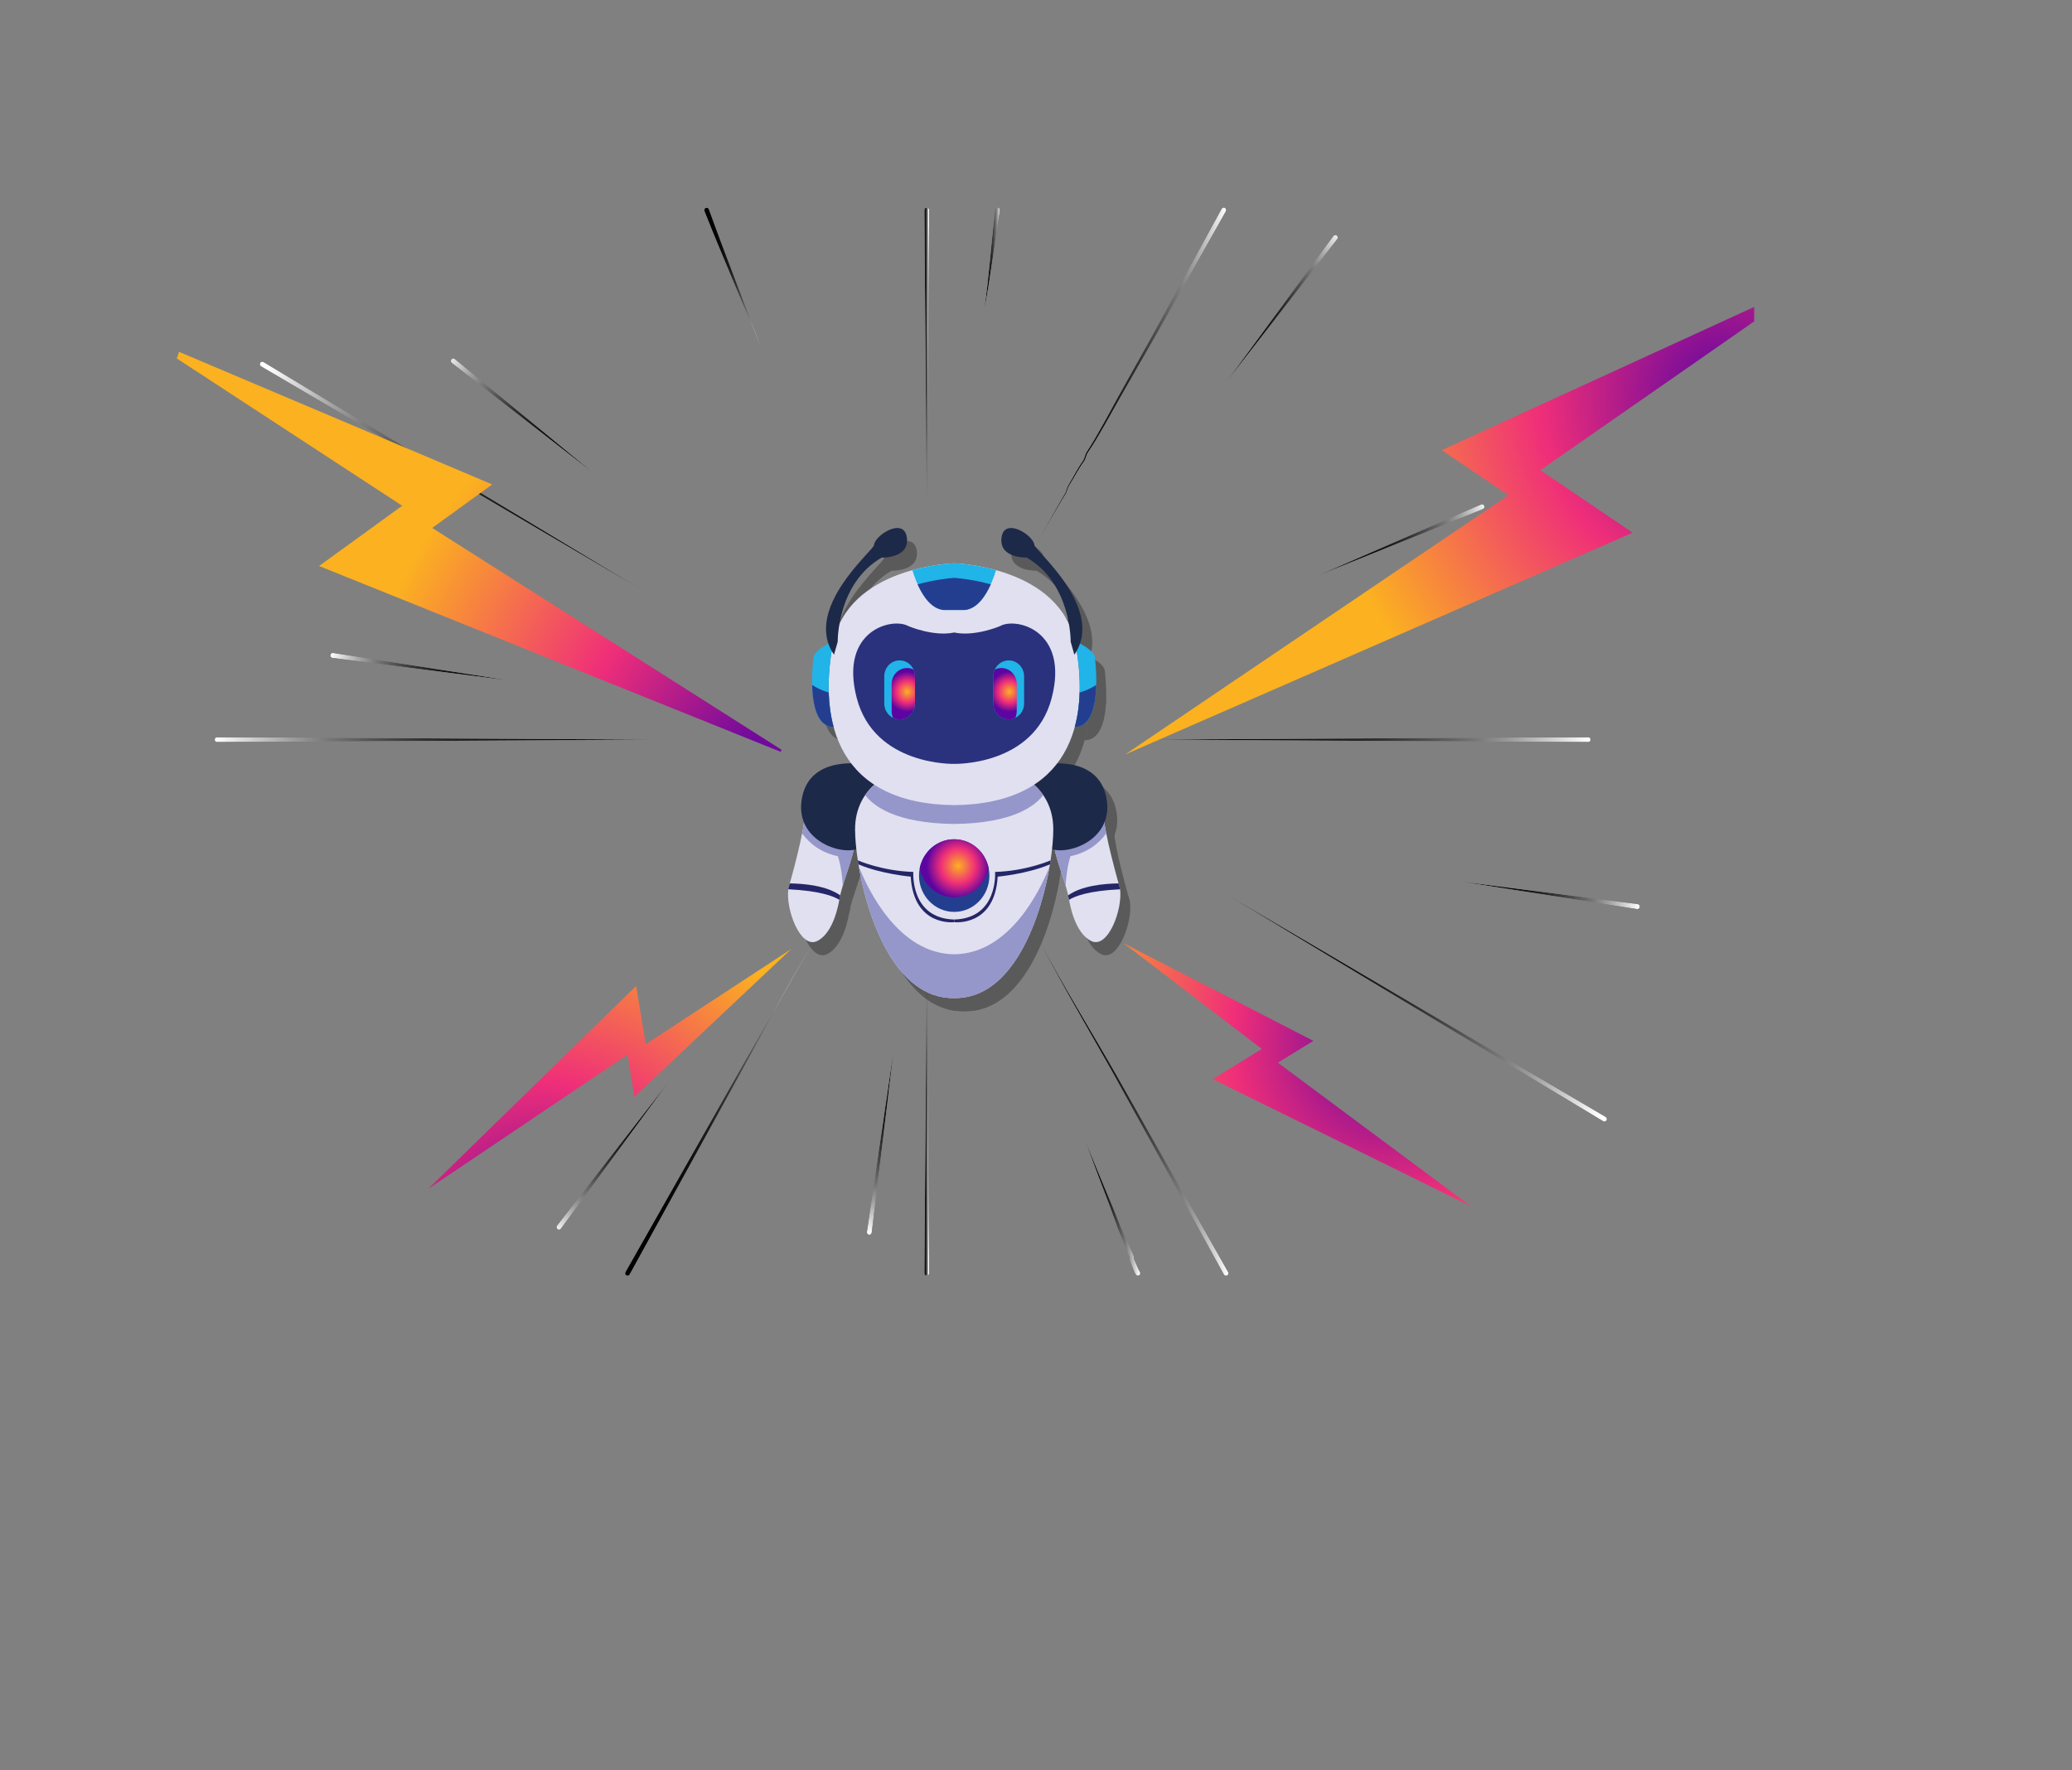 <?xml version="1.0" encoding="UTF-8"?><svg xmlns="http://www.w3.org/2000/svg" xmlns:xlink="http://www.w3.org/1999/xlink" viewBox="0 0 2524.06 2156.95"><rect x="0" y="0" width="2524.06" height="2156.95" fill="#808080" stroke="none"/><defs><style>.cls-1{fill:url(#linear-gradient-2);}.cls-2{fill:url(#radial-gradient-7);}.cls-3{clip-path:url(#clippath-20);}.cls-4{clip-path:url(#clippath-11);}.cls-5{clip-path:url(#clippath-16);}.cls-6{fill:url(#linear-gradient-17);}.cls-7{mask:url(#mask-10);}.cls-8{clip-path:url(#clippath-33);}.cls-9{fill:#1d2949;}.cls-9,.cls-10,.cls-11,.cls-12,.cls-13,.cls-14,.cls-15,.cls-16,.cls-17,.cls-18,.cls-19{fill-rule:evenodd;}.cls-20{clip-path:url(#clippath-41);}.cls-21{mask:url(#mask-17);}.cls-22{clip-path:url(#clippath-32);}.cls-23{fill:url(#linear-gradient-15);}.cls-24{fill:url(#linear-gradient-18);}.cls-25{fill:url(#linear-gradient-28);}.cls-26{fill:url(#linear-gradient-14);}.cls-27{fill:url(#linear-gradient-36);}.cls-28{mask:url(#mask-2);}.cls-29{fill:url(#linear-gradient-20);}.cls-30{fill:url(#linear-gradient-6);}.cls-31{clip-path:url(#clippath-2);}.cls-32{clip-path:url(#clippath-13);}.cls-33{isolation:isolate;}.cls-34{clip-path:url(#clippath-37);}.cls-35{clip-path:url(#clippath-25);}.cls-36{mask:url(#mask-13);}.cls-37{clip-path:url(#clippath-15);}.cls-38{clip-path:url(#clippath-6);}.cls-39{fill:url(#linear-gradient-35);}.cls-40{mask:url(#mask-3);}.cls-41{clip-path:url(#clippath-40);}.cls-42{clip-path:url(#clippath-26);}.cls-10{fill:#243e8f;}.cls-43{fill:url(#linear-gradient-32);}.cls-11{fill:#9596ca;}.cls-44{fill:url(#linear-gradient-11);}.cls-45{clip-path:url(#clippath-7);}.cls-46{fill:url(#radial-gradient-6);}.cls-47{clip-path:url(#clippath-21);}.cls-48{mask:url(#mask-9);}.cls-49{clip-path:url(#clippath-34);}.cls-50{clip-path:url(#clippath-4);}.cls-51{clip-path:url(#clippath-38);}.cls-52{fill:url(#linear-gradient-10);}.cls-53{mask:url(#mask-12);}.cls-54{clip-path:url(#clippath-36);}.cls-55{clip-path:url(#clippath-27);}.cls-56{fill:url(#radial-gradient);}.cls-57{mask:url(#mask-5);}.cls-58{clip-path:url(#clippath-44);}.cls-59{fill:url(#linear-gradient-37);}.cls-60{fill:url(#linear-gradient-16);}.cls-61{clip-path:url(#clippath-12);}.cls-62{opacity:.3;}.cls-63{fill:url(#linear-gradient-31);}.cls-12{fill:#20b4e8;}.cls-64{clip-path:url(#clippath-24);}.cls-65{mix-blend-mode:screen;}.cls-66{clip-path:url(#clippath-30);}.cls-67{fill:url(#linear-gradient-21);}.cls-68{mask:url(#mask-8);}.cls-69{clip-path:url(#clippath-22);}.cls-13{fill:#2a317d;}.cls-70{fill:url(#linear-gradient-25);}.cls-71{mask:url(#mask-4);}.cls-72{fill:url(#linear-gradient-5);}.cls-73{clip-path:url(#clippath-9);}.cls-74{clip-path:url(#clippath);}.cls-75{fill:url(#radial-gradient-2);}.cls-76{mask:url(#mask-15);}.cls-77{clip-path:url(#clippath-50);}.cls-78{fill:url(#linear-gradient-34);}.cls-79{clip-path:url(#clippath-39);}.cls-80{fill:none;}.cls-81{clip-path:url(#clippath-19);}.cls-82{clip-path:url(#clippath-31);}.cls-83{mask:url(#mask-6);}.cls-84{clip-path:url(#clippath-3);}.cls-85{fill:url(#linear-gradient-7);}.cls-14{fill:url(#radial-gradient-3);}.cls-86{mask:url(#mask-16);}.cls-15{fill:url(#radial-gradient-4);}.cls-87{clip-path:url(#clippath-8);}.cls-88{mask:url(#mask-18);}.cls-89{fill:url(#linear-gradient-24);}.cls-90{fill:url(#linear-gradient-9);}.cls-91{fill:url(#linear-gradient-22);}.cls-92{mask:url(#mask-1);}.cls-93{mask:url(#mask);}.cls-94{clip-path:url(#clippath-29);}.cls-95{clip-path:url(#clippath-18);}.cls-96{clip-path:url(#clippath-14);}.cls-97{fill:url(#linear-gradient-3);}.cls-98{clip-path:url(#clippath-17);}.cls-99{clip-path:url(#clippath-5);}.cls-100{fill:url(#linear-gradient);}.cls-101{mask:url(#mask-7);}.cls-102{fill:url(#linear-gradient-27);}.cls-103{clip-path:url(#clippath-42);}.cls-16{fill:#252667;}.cls-104{fill:url(#linear-gradient-33);}.cls-105{fill:url(#linear-gradient-38);}.cls-106{clip-path:url(#clippath-10);}.cls-107{fill:url(#linear-gradient-29);}.cls-108{clip-path:url(#clippath-23);}.cls-109{fill:url(#linear-gradient-30);}.cls-110{clip-path:url(#clippath-49);}.cls-17{fill:url(#radial-gradient-5);}.cls-111{fill:url(#linear-gradient-23);}.cls-112{fill:url(#linear-gradient-19);}.cls-113{mask:url(#mask-14);}.cls-114{fill:url(#linear-gradient-4);}.cls-115{mask:url(#mask-11);}.cls-116{clip-path:url(#clippath-28);}.cls-117{fill:url(#linear-gradient-8);}.cls-18{fill:#e0e0f0;}.cls-118{fill:url(#linear-gradient-12);}.cls-119{clip-path:url(#clippath-35);}.cls-120{fill:url(#linear-gradient-13);}.cls-121{fill:url(#linear-gradient-26);}</style><clipPath id="clippath"><rect class="cls-80" x="0" y="239.07" width="2280.99" height="1325.11"/></clipPath><clipPath id="clippath-2"><rect class="cls-80" x="0" y="239.07" width="2280.99" height="1325.11"/></clipPath><clipPath id="clippath-3"><rect class="cls-80" x="261.53" y="252.76" width="1736.08" height="1301.71"/></clipPath><clipPath id="clippath-4"><rect class="cls-80" x="1126" y="252.87" width="5.94" height="371.3"/></clipPath><clipPath id="clippath-5"><path class="cls-80" d="m1128.97,624.17l-2.97-368.2c-.01-1.69,1.3-3.08,2.95-3.09,1.64-.01,2.98,1.35,2.99,3.04v.07l-2.97,368.18Z"/></clipPath><linearGradient id="linear-gradient" x1="211.22" y1="1470.49" x2="212.41" y2="1470.49" gradientTransform="translate(22.44 8119.49) scale(5.22 -5.22)" gradientUnits="userSpaceOnUse"><stop offset="0" stop-color="#000"/><stop offset="0" stop-color="#000"/><stop offset=".18" stop-color="#030303"/><stop offset=".31" stop-color="#0c0c0c"/><stop offset=".43" stop-color="#1c1c1c"/><stop offset=".54" stop-color="#333"/><stop offset=".64" stop-color="#515151"/><stop offset=".74" stop-color="#757575"/><stop offset=".83" stop-color="#a0a0a0"/><stop offset=".92" stop-color="#d0d0d0"/><stop offset="1" stop-color="#fff"/><stop offset="1" stop-color="#fff"/><stop offset="1" stop-color="#fff"/></linearGradient><mask id="mask" x="1125.98" y="252.86" width="5.95" height="371.31" maskUnits="userSpaceOnUse"><rect class="cls-100" x="1125.98" y="252.86" width="5.95" height="371.31"/></mask><linearGradient id="linear-gradient-2" x1="211.22" y1="1470.49" x2="212.41" y2="1470.49" gradientTransform="translate(22.44 8119.49) scale(5.22 -5.22)" gradientUnits="userSpaceOnUse"><stop offset="0" stop-color="#000"/><stop offset="0" stop-color="#000"/><stop offset=".18" stop-color="#030303"/><stop offset=".31" stop-color="#0c0c0c"/><stop offset=".43" stop-color="#1c1c1c"/><stop offset=".54" stop-color="#333"/><stop offset=".64" stop-color="#515151"/><stop offset=".74" stop-color="#757575"/><stop offset=".83" stop-color="#a0a0a0"/><stop offset=".92" stop-color="#d1d1d1"/><stop offset="1" stop-color="#fff"/><stop offset="1" stop-color="#fff"/></linearGradient><clipPath id="clippath-6"><rect class="cls-80" x="1126" y="1178.19" width="5.94" height="376.17"/></clipPath><clipPath id="clippath-7"><path class="cls-80" d="m1128.97,1178.19l2.97,373.06v.02c.01,1.69-1.31,3.08-2.95,3.09-1.64.01-2.98-1.35-2.99-3.04v-.05l2.97-373.08Z"/></clipPath><linearGradient id="linear-gradient-3" x1="211.22" y1="1437.64" x2="212.41" y2="1437.64" gradientTransform="translate(22.44 8875.64) scale(5.22 -5.22)" gradientUnits="userSpaceOnUse"><stop offset="0" stop-color="#000"/><stop offset="0" stop-color="#000"/><stop offset=".18" stop-color="#030303"/><stop offset=".31" stop-color="#0c0c0c"/><stop offset=".43" stop-color="#1c1c1c"/><stop offset=".54" stop-color="#333"/><stop offset=".64" stop-color="#515151"/><stop offset=".74" stop-color="#757575"/><stop offset=".83" stop-color="#a0a0a0"/><stop offset=".92" stop-color="#d0d0d0"/><stop offset="1" stop-color="#fff"/><stop offset="1" stop-color="#fff"/><stop offset="1" stop-color="#fff"/></linearGradient><mask id="mask-1" x="1126" y="1178.19" width="5.95" height="376.19" maskUnits="userSpaceOnUse"><rect class="cls-97" x="1126" y="1178.19" width="5.95" height="376.19"/></mask><linearGradient id="linear-gradient-4" x1="211.22" y1="1437.64" x2="212.41" y2="1437.64" gradientTransform="translate(22.44 8875.64) scale(5.22 -5.22)" gradientUnits="userSpaceOnUse"><stop offset="0" stop-color="#000"/><stop offset="0" stop-color="#000"/><stop offset=".18" stop-color="#030303"/><stop offset=".31" stop-color="#0c0c0c"/><stop offset=".43" stop-color="#1c1c1c"/><stop offset=".54" stop-color="#333"/><stop offset=".64" stop-color="#515151"/><stop offset=".74" stop-color="#757575"/><stop offset=".83" stop-color="#a0a0a0"/><stop offset=".92" stop-color="#d1d1d1"/><stop offset="1" stop-color="#fff"/><stop offset="1" stop-color="#fff"/></linearGradient><clipPath id="clippath-8"><rect class="cls-80" x="1263.47" y="1141.08" width="232.99" height="413.38"/></clipPath><clipPath id="clippath-9"><path class="cls-80" d="m1263.46,1141.08c18.26,34.72,37.92,68.62,57.77,102.39l29.73,50.7,7.36,12.73,7.25,12.78,14.5,25.57,115.97,204.55.02.04c.83,1.46.35,3.34-1.06,4.2-1.41.86-3.23.37-4.06-1.1,0,0-.02-.03-.02-.03l-113.41-206.12-14.18-25.76-7.09-12.88-7.19-12.81-29.08-51.08c-19.42-34.04-38.67-68.21-56.49-103.18"/></clipPath><linearGradient id="linear-gradient-5" x1="218.95" y1="1451.72" x2="220.14" y2="1451.72" gradientTransform="translate(-42224.99 289671.21) scale(198.61 -198.61)" gradientUnits="userSpaceOnUse"><stop offset="0" stop-color="#000"/><stop offset="0" stop-color="#000"/><stop offset=".18" stop-color="#030303"/><stop offset=".31" stop-color="#0c0c0c"/><stop offset=".43" stop-color="#1c1c1c"/><stop offset=".54" stop-color="#333"/><stop offset=".64" stop-color="#515151"/><stop offset=".74" stop-color="#757575"/><stop offset=".83" stop-color="#a0a0a0"/><stop offset=".92" stop-color="#d0d0d0"/><stop offset="1" stop-color="#fff"/><stop offset="1" stop-color="#fff"/><stop offset="1" stop-color="#fff"/></linearGradient><mask id="mask-2" x="1263.46" y="1141.08" width="233.42" height="413.82" maskUnits="userSpaceOnUse"><rect class="cls-72" x="1263.46" y="1141.08" width="233.42" height="413.82"/></mask><linearGradient id="linear-gradient-6" x1="218.95" y1="1451.72" x2="220.14" y2="1451.72" gradientTransform="translate(-42224.99 289671.21) scale(198.61 -198.61)" gradientUnits="userSpaceOnUse"><stop offset="0" stop-color="#000"/><stop offset="0" stop-color="#000"/><stop offset=".18" stop-color="#030303"/><stop offset=".31" stop-color="#0c0c0c"/><stop offset=".43" stop-color="#1c1c1c"/><stop offset=".54" stop-color="#333"/><stop offset=".64" stop-color="#515151"/><stop offset=".74" stop-color="#757575"/><stop offset=".83" stop-color="#a0a0a0"/><stop offset=".92" stop-color="#d1d1d1"/><stop offset="1" stop-color="#fff"/><stop offset="1" stop-color="#fff"/></linearGradient><clipPath id="clippath-10"><rect class="cls-80" x="316.46" y="440.62" width="467.82" height="279.46"/></clipPath><clipPath id="clippath-11"><path class="cls-80" d="m784.28,720.08l-466.31-273.72c-1.43-.84-1.93-2.71-1.11-4.18.81-1.47,2.62-1.99,4.05-1.15,0,0,.02.01.03.02l463.35,279.04Z"/></clipPath><linearGradient id="linear-gradient-7" x1="219.27" y1="1452.1" x2="220.48" y2="1452.1" gradientTransform="translate(418906.4 -523274.86) rotate(-150) scale(456.48 -456.48)" gradientUnits="userSpaceOnUse"><stop offset="0" stop-color="#000"/><stop offset="0" stop-color="#000"/><stop offset=".18" stop-color="#030303"/><stop offset=".31" stop-color="#0c0c0c"/><stop offset=".43" stop-color="#1c1c1c"/><stop offset=".54" stop-color="#333"/><stop offset=".64" stop-color="#515151"/><stop offset=".74" stop-color="#757575"/><stop offset=".83" stop-color="#a0a0a0"/><stop offset=".92" stop-color="#d0d0d0"/><stop offset="1" stop-color="#fff"/><stop offset="1" stop-color="#fff"/><stop offset="1" stop-color="#fff"/></linearGradient><mask id="mask-3" x="198.68" y="230.78" width="702.95" height="698.7" maskUnits="userSpaceOnUse"><polygon class="cls-85" points="667.21 929.48 198.68 650.1 433.1 230.78 901.63 510.16 667.21 929.48"/></mask><linearGradient id="linear-gradient-8" x1="219.27" y1="1452.1" x2="220.48" y2="1452.1" gradientTransform="translate(418906.4 -523274.86) rotate(-150) scale(456.48 -456.48)" gradientUnits="userSpaceOnUse"><stop offset="0" stop-color="#000"/><stop offset="0" stop-color="#000"/><stop offset=".18" stop-color="#030303"/><stop offset=".31" stop-color="#0c0c0c"/><stop offset=".43" stop-color="#1c1c1c"/><stop offset=".54" stop-color="#333"/><stop offset=".64" stop-color="#515151"/><stop offset=".74" stop-color="#757575"/><stop offset=".83" stop-color="#a0a0a0"/><stop offset=".92" stop-color="#d1d1d1"/><stop offset="1" stop-color="#fff"/><stop offset="1" stop-color="#fff"/></linearGradient><clipPath id="clippath-12"><rect class="cls-80" x="1489.66" y="1087.09" width="467.82" height="279.45"/></clipPath><clipPath id="clippath-13"><path class="cls-80" d="m1489.66,1087.09l466.31,273.72c1.43.84,1.93,2.71,1.11,4.18-.81,1.47-2.62,1.99-4.05,1.15,0,0-.02-.01-.03-.02l-463.35-279.04Z"/></clipPath><linearGradient id="linear-gradient-9" x1="219.1" y1="1452.05" x2="220.31" y2="1452.05" gradientTransform="translate(-416551.66 525099) rotate(30) scale(456.48 -456.48)" gradientUnits="userSpaceOnUse"><stop offset="0" stop-color="#000"/><stop offset="0" stop-color="#000"/><stop offset=".18" stop-color="#030303"/><stop offset=".31" stop-color="#0c0c0c"/><stop offset=".43" stop-color="#1c1c1c"/><stop offset=".54" stop-color="#333"/><stop offset=".64" stop-color="#515151"/><stop offset=".74" stop-color="#757575"/><stop offset=".83" stop-color="#a0a0a0"/><stop offset=".92" stop-color="#d0d0d0"/><stop offset="1" stop-color="#fff"/><stop offset="1" stop-color="#fff"/><stop offset="1" stop-color="#fff"/></linearGradient><mask id="mask-4" x="1372.31" y="877.69" width="702.94" height="698.69" maskUnits="userSpaceOnUse"><polygon class="cls-90" points="1606.72 877.69 2075.25 1157.07 1840.83 1576.38 1372.31 1297.01 1606.72 877.69"/></mask><linearGradient id="linear-gradient-10" x1="219.1" y1="1452.05" x2="220.31" y2="1452.05" gradientTransform="translate(-416551.66 525099) rotate(30) scale(456.48 -456.48)" gradientUnits="userSpaceOnUse"><stop offset="0" stop-color="#000"/><stop offset="0" stop-color="#000"/><stop offset=".18" stop-color="#030303"/><stop offset=".31" stop-color="#0c0c0c"/><stop offset=".43" stop-color="#1c1c1c"/><stop offset=".54" stop-color="#333"/><stop offset=".64" stop-color="#515151"/><stop offset=".74" stop-color="#757575"/><stop offset=".83" stop-color="#a0a0a0"/><stop offset=".92" stop-color="#d1d1d1"/><stop offset="1" stop-color="#fff"/><stop offset="1" stop-color="#fff"/></linearGradient><clipPath id="clippath-14"><rect class="cls-80" x="261.53" y="898.11" width="539.73" height="6.13"/></clipPath><clipPath id="clippath-15"><path class="cls-80" d="m801.26,901.18l-536.74,3.07c-1.64,0-2.98-1.36-2.99-3.05,0-1.69,1.31-3.08,2.95-3.08h.03l536.74,3.07Z"/></clipPath><linearGradient id="linear-gradient-11" x1="219.25" y1="1452.06" x2="220.44" y2="1452.06" gradientTransform="translate(100957.95 -662400.18) rotate(-180) scale(456.8 -456.8)" gradientUnits="userSpaceOnUse"><stop offset="0" stop-color="#000"/><stop offset="0" stop-color="#000"/><stop offset=".18" stop-color="#030303"/><stop offset=".31" stop-color="#0c0c0c"/><stop offset=".43" stop-color="#1c1c1c"/><stop offset=".54" stop-color="#333"/><stop offset=".64" stop-color="#515151"/><stop offset=".74" stop-color="#757575"/><stop offset=".83" stop-color="#a0a0a0"/><stop offset=".92" stop-color="#d0d0d0"/><stop offset="1" stop-color="#fff"/><stop offset="1" stop-color="#fff"/><stop offset="1" stop-color="#fff"/></linearGradient><mask id="mask-5" x="261.52" y="898.11" width="539.74" height="6.14" maskUnits="userSpaceOnUse"><rect class="cls-44" x="261.52" y="898.11" width="539.74" height="6.14"/></mask><linearGradient id="linear-gradient-12" x1="219.25" y1="1452.06" x2="220.44" y2="1452.06" gradientTransform="translate(100957.94 -662400.09) rotate(-180) scale(456.8 -456.8)" gradientUnits="userSpaceOnUse"><stop offset="0" stop-color="#000"/><stop offset="0" stop-color="#000"/><stop offset=".18" stop-color="#030303"/><stop offset=".31" stop-color="#0c0c0c"/><stop offset=".43" stop-color="#1c1c1c"/><stop offset=".54" stop-color="#333"/><stop offset=".64" stop-color="#515151"/><stop offset=".74" stop-color="#757575"/><stop offset=".83" stop-color="#a0a0a0"/><stop offset=".92" stop-color="#d1d1d1"/><stop offset="1" stop-color="#fff"/><stop offset="1" stop-color="#fff"/></linearGradient><clipPath id="clippath-16"><rect class="cls-80" x="1397.95" y="898.11" width="539.74" height="6.13"/></clipPath><clipPath id="clippath-17"><path class="cls-80" d="m1397.95,901.18l536.74-3.07c1.64,0,2.98,1.36,2.99,3.05,0,1.69-1.31,3.07-2.95,3.08h-.03l-536.74-3.07Z"/></clipPath><linearGradient id="linear-gradient-13" x1="219.05" y1="1452.11" x2="220.24" y2="1452.11" gradientTransform="translate(-98668.68 664223.64) scale(456.8 -456.8)" gradientUnits="userSpaceOnUse"><stop offset="0" stop-color="#000"/><stop offset="0" stop-color="#000"/><stop offset=".18" stop-color="#030303"/><stop offset=".31" stop-color="#0c0c0c"/><stop offset=".43" stop-color="#1c1c1c"/><stop offset=".54" stop-color="#333"/><stop offset=".64" stop-color="#515151"/><stop offset=".74" stop-color="#757575"/><stop offset=".83" stop-color="#a0a0a0"/><stop offset=".92" stop-color="#d0d0d0"/><stop offset="1" stop-color="#fff"/><stop offset="1" stop-color="#fff"/><stop offset="1" stop-color="#fff"/></linearGradient><mask id="mask-6" x="1397.95" y="898.1" width="539.74" height="6.14" maskUnits="userSpaceOnUse"><rect class="cls-120" x="1397.95" y="898.1" width="539.74" height="6.14"/></mask><linearGradient id="linear-gradient-14" x1="219.05" y1="1452.11" x2="220.24" y2="1452.11" gradientTransform="translate(-98668.67 664223.55) scale(456.8 -456.8)" gradientUnits="userSpaceOnUse"><stop offset="0" stop-color="#000"/><stop offset="0" stop-color="#000"/><stop offset=".18" stop-color="#030303"/><stop offset=".31" stop-color="#0c0c0c"/><stop offset=".43" stop-color="#1c1c1c"/><stop offset=".54" stop-color="#333"/><stop offset=".64" stop-color="#515151"/><stop offset=".74" stop-color="#757575"/><stop offset=".83" stop-color="#a0a0a0"/><stop offset=".92" stop-color="#d1d1d1"/><stop offset="1" stop-color="#fff"/><stop offset="1" stop-color="#fff"/></linearGradient><clipPath id="clippath-18"><rect class="cls-80" x="761.48" y="1141.08" width="233" height="413.37"/></clipPath><clipPath id="clippath-19"><path class="cls-80" d="m994.47,1141.08c-4.63,8.64-9.41,17.2-14.36,25.66-2.47,4.23-4.98,8.44-7.51,12.62-2.44,4.24-4.75,8.57-7.13,12.86l-28.35,51.53-56.7,103.06-113.39,206.09c-.81,1.47-2.62,1.99-4.05,1.15-1.43-.84-1.92-2.71-1.11-4.18,0,0,0-.01.01-.02l.02-.03,115.98-204.58,57.98-102.28,28.99-51.14c2.43-4.25,4.79-8.54,7.29-12.76,2.59-4.16,5.15-8.32,7.67-12.52,5.05-8.39,9.93-16.88,14.67-25.46"/></clipPath><linearGradient id="linear-gradient-15" x1="218.55" y1="1451.72" x2="219.74" y2="1451.72" gradientTransform="translate(-42645.43 289673.86) scale(198.61 -198.61)" gradientUnits="userSpaceOnUse"><stop offset="0" stop-color="#000"/><stop offset="0" stop-color="#000"/><stop offset=".18" stop-color="#030303"/><stop offset=".31" stop-color="#0c0c0c"/><stop offset=".43" stop-color="#1c1c1c"/><stop offset=".54" stop-color="#333"/><stop offset=".64" stop-color="#515151"/><stop offset=".74" stop-color="#757575"/><stop offset=".83" stop-color="#a0a0a0"/><stop offset=".92" stop-color="#d0d0d0"/><stop offset="1" stop-color="#fff"/><stop offset="1" stop-color="#fff"/><stop offset="1" stop-color="#fff"/></linearGradient><mask id="mask-7" x="761.05" y="1141.08" width="233.42" height="413.81" maskUnits="userSpaceOnUse"><rect class="cls-23" x="761.05" y="1141.08" width="233.42" height="413.81"/></mask><linearGradient id="linear-gradient-16" x1="218.55" y1="1451.72" x2="219.74" y2="1451.72" gradientTransform="translate(-42645.43 289673.89) scale(198.61 -198.61)" gradientUnits="userSpaceOnUse"><stop offset="0" stop-color="#000"/><stop offset="0" stop-color="#000"/><stop offset=".18" stop-color="#030303"/><stop offset=".31" stop-color="#0c0c0c"/><stop offset=".43" stop-color="#1c1c1c"/><stop offset=".54" stop-color="#333"/><stop offset=".64" stop-color="#515151"/><stop offset=".74" stop-color="#757575"/><stop offset=".83" stop-color="#a0a0a0"/><stop offset=".92" stop-color="#d1d1d1"/><stop offset="1" stop-color="#fff"/><stop offset="1" stop-color="#fff"/></linearGradient><clipPath id="clippath-20"><rect class="cls-80" x="1263.47" y="252.81" width="230.24" height="408.47"/></clipPath><clipPath id="clippath-21"><path class="cls-80" d="m1263.46,661.28c9.49-16.89,18.71-33.95,28.44-50.7l3.68-6.27,1.84-3.11c.56-1.03,1-2.13,1.38-3.27.74-2.27,1.4-4.73,2.74-6.85,1.23-2.07,2.43-4.17,3.62-6.28,2.37-4.22,4.69-8.48,7.15-12.66,1.23-2.09,2.51-4.16,3.83-6.2.66-1.02,1.34-2.03,2.03-3.03l1.04-1.48c.31-.48.58-.96.84-1.49,1.03-2.07,1.53-4.45,2.45-6.8.46-1.16,1.08-2.35,1.77-3.36l1.99-3.03c2.62-4.05,5.12-8.18,7.56-12.35,2.43-4.17,4.81-8.39,7.18-12.61l3.58-6.32c1.19-2.1,2.31-4.25,3.47-6.37,9.22-17.05,18.63-34,28.08-50.92l28.32-50.76c9.41-16.93,18.54-34.02,27.88-51.01l55.82-102.04c.81-1.47,2.62-2,4.05-1.16,1.43.83,1.93,2.7,1.13,4.18,0,0,0,.01-.01.02l-.03.05-57.09,101.24c-9.55,16.85-18.9,33.83-28.54,50.65l-28.96,50.38c-9.66,16.79-19.28,33.59-28.71,50.52-1.19,2.11-2.34,4.25-3.56,6.34l-3.66,6.28c-2.43,4.19-4.86,8.38-7.36,12.54-2.5,4.16-5.07,8.28-7.76,12.31l-2.03,3.01c-.68.98-1.2,1.95-1.65,3.04-.89,2.15-1.43,4.59-2.59,6.87-.28.56-.61,1.13-.97,1.66l-1.06,1.47c-.69.99-1.38,1.96-2.05,2.97-1.34,2-2.63,4.03-3.87,6.1-2.5,4.13-4.87,8.35-7.3,12.54-1.21,2.1-2.45,4.19-3.72,6.26-1.28,1.97-1.93,4.28-2.73,6.61-.41,1.16-.88,2.32-1.49,3.41l-1.89,3.11-3.75,6.21c-9.94,16.61-19.37,33.54-29.07,50.3"/></clipPath><linearGradient id="linear-gradient-17" x1="218.95" y1="1452.56" x2="220.14" y2="1452.56" gradientTransform="translate(-41716.97 285577.58) scale(196.29 -196.29)" gradientUnits="userSpaceOnUse"><stop offset="0" stop-color="#000"/><stop offset="0" stop-color="#000"/><stop offset=".18" stop-color="#030303"/><stop offset=".31" stop-color="#0c0c0c"/><stop offset=".43" stop-color="#1c1c1c"/><stop offset=".54" stop-color="#333"/><stop offset=".64" stop-color="#515151"/><stop offset=".74" stop-color="#757575"/><stop offset=".83" stop-color="#a0a0a0"/><stop offset=".92" stop-color="#d0d0d0"/><stop offset="1" stop-color="#fff"/><stop offset="1" stop-color="#fff"/><stop offset="1" stop-color="#fff"/></linearGradient><mask id="mask-8" x="1263.46" y="252.37" width="230.66" height="408.9" maskUnits="userSpaceOnUse"><rect class="cls-6" x="1263.46" y="252.37" width="230.66" height="408.9"/></mask><linearGradient id="linear-gradient-18" x1="218.95" y1="1452.56" x2="220.14" y2="1452.56" gradientTransform="translate(-41716.97 285577.58) scale(196.29 -196.29)" gradientUnits="userSpaceOnUse"><stop offset="0" stop-color="#000"/><stop offset="0" stop-color="#000"/><stop offset=".18" stop-color="#030303"/><stop offset=".31" stop-color="#0c0c0c"/><stop offset=".43" stop-color="#1c1c1c"/><stop offset=".54" stop-color="#333"/><stop offset=".64" stop-color="#515151"/><stop offset=".74" stop-color="#757575"/><stop offset=".83" stop-color="#a0a0a0"/><stop offset=".92" stop-color="#d1d1d1"/><stop offset="1" stop-color="#fff"/><stop offset="1" stop-color="#fff"/></linearGradient><clipPath id="clippath-22"><rect class="cls-80" x="857.88" y="253.03" width="70.92" height="174.89"/></clipPath><clipPath id="clippath-23"><path class="cls-80" d="m928.8,427.92c-23.2-57.03-47.98-113.33-70.7-170.66-.62-1.57.1-3.36,1.62-4,1.52-.64,3.25.11,3.87,1.68.01.03.03.07.04.1,20.82,57.92,43.8,115.1,65.17,172.89"/></clipPath><linearGradient id="linear-gradient-19" x1="217.71" y1="1453.93" x2="218.9" y2="1453.93" gradientTransform="translate(-12679.96 90749.31) scale(62.18 -62.18)" gradientUnits="userSpaceOnUse"><stop offset="0" stop-color="#000"/><stop offset="0" stop-color="#000"/><stop offset=".18" stop-color="#030303"/><stop offset=".31" stop-color="#0c0c0c"/><stop offset=".43" stop-color="#1c1c1c"/><stop offset=".54" stop-color="#333"/><stop offset=".64" stop-color="#515151"/><stop offset=".74" stop-color="#757575"/><stop offset=".83" stop-color="#a0a0a0"/><stop offset=".92" stop-color="#d0d0d0"/><stop offset="1" stop-color="#fff"/><stop offset="1" stop-color="#fff"/><stop offset="1" stop-color="#fff"/></linearGradient><mask id="mask-9" x="857.48" y="252.62" width="71.32" height="175.3" maskUnits="userSpaceOnUse"><rect class="cls-112" x="857.48" y="252.62" width="71.32" height="175.3"/></mask><linearGradient id="linear-gradient-20" x1="217.71" y1="1453.93" x2="218.9" y2="1453.93" gradientTransform="translate(-12679.95 90749.3) scale(62.18 -62.18)" gradientUnits="userSpaceOnUse"><stop offset="0" stop-color="#000"/><stop offset="0" stop-color="#000"/><stop offset=".18" stop-color="#030303"/><stop offset=".31" stop-color="#0c0c0c"/><stop offset=".43" stop-color="#1c1c1c"/><stop offset=".54" stop-color="#333"/><stop offset=".64" stop-color="#515151"/><stop offset=".74" stop-color="#757575"/><stop offset=".83" stop-color="#a0a0a0"/><stop offset=".92" stop-color="#d1d1d1"/><stop offset="1" stop-color="#fff"/><stop offset="1" stop-color="#fff"/></linearGradient><clipPath id="clippath-24"><rect class="cls-80" x="1322.49" y="1390.47" width="66.59" height="163.91"/></clipPath><clipPath id="clippath-25"><path class="cls-80" d="m1322.48,1390.47c10.41,26.93,21.99,53.32,32.98,80.02,2.75,6.67,5.46,13.38,8.1,20.09l1.96,5.01c.71,1.65,1.47,3.28,2.2,4.92l4.43,9.83,4.43,9.82,2.21,4.91,1.11,2.45.56,1.25c.24.49.49,1.17.64,1.83.15.67.2,1.35.21,1.88.01.53.01.91.04,1.17.03.27.08.45.15.66.04.1.09.21.15.33l.28.58c.85,1.72,1.56,3.45,2.25,5.13,1.36,3.36,2.68,6.47,4.43,9.31.88,1.43.47,3.33-.91,4.24-1.39.91-3.22.49-4.1-.94-.02-.03-.03-.05-.05-.08l-.02-.03c-1.91-3.36-3.29-6.98-4.51-10.34-.62-1.68-1.23-3.31-1.92-4.85l-.29-.64c-.13-.29-.25-.6-.35-.93-.21-.64-.33-1.36-.37-2-.04-.64-.02-1.17-.01-1.54,0-.38,0-.61-.05-.82-.05-.22-.09-.4-.23-.73l-.51-1.24-1.03-2.51-2.06-5.02-4.12-10.04-4.12-10.04c-.68-1.68-1.39-3.34-2.04-5.02l-1.81-5.14c-2.42-6.81-4.88-13.57-7.4-20.34-10.05-27.04-20.74-53.88-30.23-81.17"/></clipPath><linearGradient id="linear-gradient-21" x1="218.88" y1="1450.46" x2="220.06" y2="1450.46" gradientTransform="translate(-11489.38 86355.4) scale(58.52 -58.52)" gradientUnits="userSpaceOnUse"><stop offset="0" stop-color="#000"/><stop offset="0" stop-color="#000"/><stop offset=".18" stop-color="#030303"/><stop offset=".31" stop-color="#0c0c0c"/><stop offset=".43" stop-color="#1c1c1c"/><stop offset=".54" stop-color="#333"/><stop offset=".64" stop-color="#515151"/><stop offset=".74" stop-color="#757575"/><stop offset=".83" stop-color="#a0a0a0"/><stop offset=".92" stop-color="#d0d0d0"/><stop offset="1" stop-color="#fff"/><stop offset="1" stop-color="#fff"/><stop offset="1" stop-color="#fff"/></linearGradient><mask id="mask-10" x="1322.48" y="1390.47" width="67.01" height="164.34" maskUnits="userSpaceOnUse"><rect class="cls-67" x="1322.48" y="1390.47" width="67.01" height="164.34"/></mask><linearGradient id="linear-gradient-22" x1="218.88" y1="1450.46" x2="220.06" y2="1450.46" gradientTransform="translate(-11489.38 86355.39) scale(58.52 -58.52)" gradientUnits="userSpaceOnUse"><stop offset="0" stop-color="#000"/><stop offset="0" stop-color="#000"/><stop offset=".18" stop-color="#030303"/><stop offset=".31" stop-color="#0c0c0c"/><stop offset=".43" stop-color="#1c1c1c"/><stop offset=".54" stop-color="#333"/><stop offset=".64" stop-color="#515151"/><stop offset=".74" stop-color="#757575"/><stop offset=".83" stop-color="#a0a0a0"/><stop offset=".92" stop-color="#d1d1d1"/><stop offset="1" stop-color="#fff"/><stop offset="1" stop-color="#fff"/></linearGradient><clipPath id="clippath-26"><rect class="cls-80" x="549.21" y="436.7" width="174.62" height="140.38"/></clipPath><clipPath id="clippath-27"><path class="cls-80" d="m723.82,577.08l-173.43-134.86c-1.31-1.02-1.57-2.94-.59-4.3.99-1.35,2.85-1.62,4.16-.6.02.01.05.04.06.05l169.8,139.71Z"/></clipPath><linearGradient id="linear-gradient-23" x1="219.71" y1="1452.12" x2="220.93" y2="1452.12" gradientTransform="translate(200519.35 -189400.52) rotate(-142.16) scale(187.72 -187.72)" gradientUnits="userSpaceOnUse"><stop offset="0" stop-color="#000"/><stop offset="0" stop-color="#000"/><stop offset=".18" stop-color="#030303"/><stop offset=".31" stop-color="#0c0c0c"/><stop offset=".43" stop-color="#1c1c1c"/><stop offset=".54" stop-color="#333"/><stop offset=".64" stop-color="#515151"/><stop offset=".74" stop-color="#757575"/><stop offset=".83" stop-color="#a0a0a0"/><stop offset=".92" stop-color="#d0d0d0"/><stop offset="1" stop-color="#fff"/><stop offset="1" stop-color="#fff"/><stop offset="1" stop-color="#fff"/></linearGradient><mask id="mask-11" x="482.78" y="348.74" width="307.08" height="315.9" maskUnits="userSpaceOnUse"><polygon class="cls-111" points="657.97 664.64 482.78 524.1 614.67 348.74 789.86 489.28 657.97 664.64"/></mask><linearGradient id="linear-gradient-24" x1="219.71" y1="1452.12" x2="220.93" y2="1452.12" gradientTransform="translate(200519.35 -189400.52) rotate(-142.16) scale(187.72 -187.72)" gradientUnits="userSpaceOnUse"><stop offset="0" stop-color="#000"/><stop offset="0" stop-color="#000"/><stop offset=".18" stop-color="#030303"/><stop offset=".31" stop-color="#0c0c0c"/><stop offset=".43" stop-color="#1c1c1c"/><stop offset=".54" stop-color="#333"/><stop offset=".64" stop-color="#515151"/><stop offset=".74" stop-color="#757575"/><stop offset=".83" stop-color="#a0a0a0"/><stop offset=".92" stop-color="#d1d1d1"/><stop offset="1" stop-color="#fff"/><stop offset="1" stop-color="#fff"/></linearGradient><clipPath id="clippath-28"><rect class="cls-80" x="402.46" y="795.52" width="218.29" height="33.6"/></clipPath><clipPath id="clippath-29"><path class="cls-80" d="m620.75,829.12l-215.68-27.49c-1.63-.21-2.78-1.74-2.58-3.42.2-1.68,1.68-2.88,3.31-2.67.02,0,.06,0,.08.01l214.87,33.56Z"/></clipPath><linearGradient id="linear-gradient-25" x1="219.7" y1="1452.04" x2="220.89" y2="1452.04" gradientTransform="translate(78740.02 -263838.55) rotate(-172.16) scale(187.91 -187.91)" gradientUnits="userSpaceOnUse"><stop offset="0" stop-color="#000"/><stop offset="0" stop-color="#000"/><stop offset=".18" stop-color="#030303"/><stop offset=".31" stop-color="#0c0c0c"/><stop offset=".43" stop-color="#1c1c1c"/><stop offset=".54" stop-color="#333"/><stop offset=".64" stop-color="#515151"/><stop offset=".74" stop-color="#757575"/><stop offset=".83" stop-color="#a0a0a0"/><stop offset=".92" stop-color="#d0d0d0"/><stop offset="1" stop-color="#fff"/><stop offset="1" stop-color="#fff"/><stop offset="1" stop-color="#fff"/></linearGradient><mask id="mask-12" x="397.86" y="764.85" width="227.31" height="94.76" maskUnits="userSpaceOnUse"><polygon class="cls-70" points="616.68 859.61 397.86 828.49 406.35 764.85 625.17 795.97 616.68 859.61"/></mask><linearGradient id="linear-gradient-26" x1="219.7" y1="1452.04" x2="220.89" y2="1452.04" gradientTransform="translate(78740.02 -263838.55) rotate(-172.16) scale(187.91 -187.91)" gradientUnits="userSpaceOnUse"><stop offset="0" stop-color="#000"/><stop offset="0" stop-color="#000"/><stop offset=".18" stop-color="#030303"/><stop offset=".31" stop-color="#0c0c0c"/><stop offset=".43" stop-color="#1c1c1c"/><stop offset=".54" stop-color="#333"/><stop offset=".64" stop-color="#515151"/><stop offset=".74" stop-color="#757575"/><stop offset=".83" stop-color="#a0a0a0"/><stop offset=".92" stop-color="#d1d1d1"/><stop offset="1" stop-color="#fff"/><stop offset="1" stop-color="#fff"/></linearGradient><clipPath id="clippath-30"><rect class="cls-80" x="1779.32" y="1074.04" width="218.29" height="33.6"/></clipPath><clipPath id="clippath-31"><path class="cls-80" d="m1779.32,1074.04l215.68,27.49c1.63.21,2.79,1.74,2.58,3.42-.2,1.68-1.68,2.88-3.31,2.67-.02,0-.06,0-.08,0l-214.88-33.57Z"/></clipPath><linearGradient id="linear-gradient-27" x1="219.39" y1="1452.01" x2="220.58" y2="1452.01" gradientTransform="translate(-76283.02 265748.73) rotate(7.84) scale(187.91 -187.91)" gradientUnits="userSpaceOnUse"><stop offset="0" stop-color="#000"/><stop offset="0" stop-color="#000"/><stop offset=".18" stop-color="#030303"/><stop offset=".31" stop-color="#0c0c0c"/><stop offset=".43" stop-color="#1c1c1c"/><stop offset=".54" stop-color="#333"/><stop offset=".64" stop-color="#515151"/><stop offset=".74" stop-color="#757575"/><stop offset=".83" stop-color="#a0a0a0"/><stop offset=".92" stop-color="#d0d0d0"/><stop offset="1" stop-color="#fff"/><stop offset="1" stop-color="#fff"/><stop offset="1" stop-color="#fff"/></linearGradient><mask id="mask-13" x="1774.9" y="1043.55" width="227.31" height="94.76" maskUnits="userSpaceOnUse"><polygon class="cls-102" points="1783.39 1043.55 2002.22 1074.67 1993.73 1138.32 1774.9 1107.2 1783.39 1043.55"/></mask><linearGradient id="linear-gradient-28" x1="219.39" y1="1452.01" x2="220.58" y2="1452.01" gradientTransform="translate(-76283.02 265748.71) rotate(7.84) scale(187.91 -187.91)" gradientUnits="userSpaceOnUse"><stop offset="0" stop-color="#000"/><stop offset="0" stop-color="#000"/><stop offset=".18" stop-color="#030303"/><stop offset=".31" stop-color="#0c0c0c"/><stop offset=".43" stop-color="#1c1c1c"/><stop offset=".54" stop-color="#333"/><stop offset=".64" stop-color="#515151"/><stop offset=".74" stop-color="#757575"/><stop offset=".83" stop-color="#a0a0a0"/><stop offset=".92" stop-color="#d1d1d1"/><stop offset="1" stop-color="#fff"/><stop offset="1" stop-color="#fff"/></linearGradient><clipPath id="clippath-32"><rect class="cls-80" x="1604.08" y="614.39" width="204.27" height="87.5"/></clipPath><clipPath id="clippath-33"><path class="cls-80" d="m1604.08,701.89l200.14-87.26c1.51-.66,3.25.07,3.89,1.63.64,1.56-.07,3.36-1.58,4.02-.02,0-.05.02-.08.03l-202.37,81.57Z"/></clipPath><linearGradient id="linear-gradient-29" x1="219.31" y1="1452.26" x2="220.51" y2="1452.26" gradientTransform="translate(66350.28 268889.87) rotate(-22.16) scale(187.85 -187.85)" gradientUnits="userSpaceOnUse"><stop offset="0" stop-color="#000"/><stop offset="0" stop-color="#000"/><stop offset=".18" stop-color="#030303"/><stop offset=".31" stop-color="#0c0c0c"/><stop offset=".43" stop-color="#1c1c1c"/><stop offset=".54" stop-color="#333"/><stop offset=".64" stop-color="#515151"/><stop offset=".74" stop-color="#757575"/><stop offset=".83" stop-color="#a0a0a0"/><stop offset=".92" stop-color="#d0d0d0"/><stop offset="1" stop-color="#fff"/><stop offset="1" stop-color="#fff"/><stop offset="1" stop-color="#fff"/></linearGradient><mask id="mask-14" x="1574.34" y="540.13" width="264.15" height="235.6" maskUnits="userSpaceOnUse"><polygon class="cls-107" points="1574.34 626.49 1779.63 540.13 1838.49 689.38 1633.2 775.74 1574.34 626.49"/></mask><linearGradient id="linear-gradient-30" x1="219.31" y1="1452.26" x2="220.51" y2="1452.26" gradientTransform="translate(66350.28 268889.87) rotate(-22.16) scale(187.85 -187.85)" gradientUnits="userSpaceOnUse"><stop offset="0" stop-color="#000"/><stop offset="0" stop-color="#000"/><stop offset=".18" stop-color="#030303"/><stop offset=".31" stop-color="#0c0c0c"/><stop offset=".43" stop-color="#1c1c1c"/><stop offset=".54" stop-color="#333"/><stop offset=".64" stop-color="#515151"/><stop offset=".74" stop-color="#757575"/><stop offset=".83" stop-color="#a0a0a0"/><stop offset=".92" stop-color="#d1d1d1"/><stop offset="1" stop-color="#fff"/><stop offset="1" stop-color="#fff"/></linearGradient><clipPath id="clippath-34"><rect class="cls-80" x="677.96" y="1318.42" width="136.3" height="179.84"/></clipPath><clipPath id="clippath-35"><path class="cls-80" d="m814.26,1318.41l-130.97,178.62c-.99,1.35-2.85,1.62-4.16.6-1.31-1.02-1.57-2.95-.58-4.3.01-.02.04-.05.05-.07l135.65-174.85Z"/></clipPath><linearGradient id="linear-gradient-31" x1="219.61" y1="1451.93" x2="220.84" y2="1451.93" gradientTransform="translate(-189015.49 -198304.49) rotate(127.84) scale(187.59 -187.59)" gradientUnits="userSpaceOnUse"><stop offset="0" stop-color="#000"/><stop offset="0" stop-color="#000"/><stop offset=".18" stop-color="#030303"/><stop offset=".31" stop-color="#0c0c0c"/><stop offset=".43" stop-color="#1c1c1c"/><stop offset=".54" stop-color="#333"/><stop offset=".64" stop-color="#515151"/><stop offset=".74" stop-color="#757575"/><stop offset=".83" stop-color="#a0a0a0"/><stop offset=".92" stop-color="#d0d0d0"/><stop offset="1" stop-color="#fff"/><stop offset="1" stop-color="#fff"/><stop offset="1" stop-color="#fff"/></linearGradient><mask id="mask-15" x="593.02" y="1250.02" width="305.79" height="317.02" maskUnits="userSpaceOnUse"><polygon class="cls-63" points="898.81 1386.24 762.82 1567.05 593.02 1430.83 729.01 1250.02 898.81 1386.24"/></mask><linearGradient id="linear-gradient-32" x1="219.61" y1="1451.93" x2="220.84" y2="1451.93" gradientTransform="translate(-189015.48 -198304.46) rotate(127.84) scale(187.59 -187.59)" gradientUnits="userSpaceOnUse"><stop offset="0" stop-color="#000"/><stop offset="0" stop-color="#000"/><stop offset=".18" stop-color="#030303"/><stop offset=".31" stop-color="#0c0c0c"/><stop offset=".43" stop-color="#1c1c1c"/><stop offset=".54" stop-color="#333"/><stop offset=".64" stop-color="#515151"/><stop offset=".74" stop-color="#757575"/><stop offset=".83" stop-color="#a0a0a0"/><stop offset=".92" stop-color="#d1d1d1"/><stop offset="1" stop-color="#fff"/><stop offset="1" stop-color="#fff"/></linearGradient><clipPath id="clippath-36"><rect class="cls-80" x="1493.35" y="286.33" width="136.3" height="179.83"/></clipPath><clipPath id="clippath-37"><path class="cls-80" d="m1493.35,466.16l130.96-178.62c.99-1.35,2.85-1.62,4.16-.59,1.31,1.02,1.57,2.95.58,4.3-.01.02-.04.05-.05.07l-135.65,174.85Z"/></clipPath><linearGradient id="linear-gradient-33" x1="219.48" y1="1452.32" x2="220.71" y2="1452.32" gradientTransform="translate(191394.62 200111.98) rotate(-52.16) scale(187.59 -187.59)" gradientUnits="userSpaceOnUse"><stop offset="0" stop-color="#000"/><stop offset="0" stop-color="#000"/><stop offset=".18" stop-color="#030303"/><stop offset=".31" stop-color="#0c0c0c"/><stop offset=".43" stop-color="#1c1c1c"/><stop offset=".54" stop-color="#333"/><stop offset=".64" stop-color="#515151"/><stop offset=".74" stop-color="#757575"/><stop offset=".83" stop-color="#a0a0a0"/><stop offset=".92" stop-color="#d0d0d0"/><stop offset="1" stop-color="#fff"/><stop offset="1" stop-color="#fff"/><stop offset="1" stop-color="#fff"/></linearGradient><mask id="mask-16" x="1408.8" y="217.53" width="305.78" height="317.02" maskUnits="userSpaceOnUse"><polygon class="cls-104" points="1408.8 398.34 1544.78 217.53 1714.59 353.75 1578.6 534.55 1408.8 398.34"/></mask><linearGradient id="linear-gradient-34" x1="219.48" y1="1452.32" x2="220.71" y2="1452.32" gradientTransform="translate(191394.62 200111.98) rotate(-52.16) scale(187.59 -187.59)" gradientUnits="userSpaceOnUse"><stop offset="0" stop-color="#000"/><stop offset="0" stop-color="#000"/><stop offset=".18" stop-color="#030303"/><stop offset=".31" stop-color="#0c0c0c"/><stop offset=".43" stop-color="#1c1c1c"/><stop offset=".54" stop-color="#333"/><stop offset=".64" stop-color="#515151"/><stop offset=".74" stop-color="#757575"/><stop offset=".83" stop-color="#a0a0a0"/><stop offset=".92" stop-color="#d1d1d1"/><stop offset="1" stop-color="#fff"/><stop offset="1" stop-color="#fff"/></linearGradient><clipPath id="clippath-38"><rect class="cls-80" x="1056.02" y="1279.62" width="32.62" height="224.81"/></clipPath><clipPath id="clippath-39"><path class="cls-80" d="m1088.64,1279.62l-26.7,222.12c-.2,1.68-1.69,2.88-3.31,2.67-1.63-.21-2.78-1.74-2.58-3.42,0-.02,0-.06.01-.08l32.58-221.29Z"/></clipPath><linearGradient id="linear-gradient-35" x1="219.39" y1="1451.88" x2="220.62" y2="1451.88" gradientTransform="translate(-262856.91 -76572.23) rotate(97.84) scale(187.41 -187.41)" gradientUnits="userSpaceOnUse"><stop offset="0" stop-color="#000"/><stop offset="0" stop-color="#000"/><stop offset=".18" stop-color="#030303"/><stop offset=".31" stop-color="#0c0c0c"/><stop offset=".43" stop-color="#1c1c1c"/><stop offset=".54" stop-color="#333"/><stop offset=".64" stop-color="#515151"/><stop offset=".74" stop-color="#757575"/><stop offset=".83" stop-color="#a0a0a0"/><stop offset=".92" stop-color="#d0d0d0"/><stop offset="1" stop-color="#fff"/><stop offset="1" stop-color="#fff"/><stop offset="1" stop-color="#fff"/></linearGradient><mask id="mask-17" x="1026.4" y="1275.04" width="91.68" height="234.15" maskUnits="userSpaceOnUse"><polygon class="cls-39" points="1118.08 1283.81 1088.03 1509.2 1026.4 1500.43 1056.45 1275.04 1118.08 1283.81"/></mask><linearGradient id="linear-gradient-36" x1="219.39" y1="1451.88" x2="220.62" y2="1451.88" gradientTransform="translate(-262856.94 -76572.23) rotate(97.84) scale(187.41 -187.41)" gradientUnits="userSpaceOnUse"><stop offset="0" stop-color="#000"/><stop offset="0" stop-color="#000"/><stop offset=".18" stop-color="#030303"/><stop offset=".31" stop-color="#0c0c0c"/><stop offset=".43" stop-color="#1c1c1c"/><stop offset=".54" stop-color="#333"/><stop offset=".64" stop-color="#515151"/><stop offset=".74" stop-color="#757575"/><stop offset=".83" stop-color="#a0a0a0"/><stop offset=".92" stop-color="#d1d1d1"/><stop offset="1" stop-color="#fff"/><stop offset="1" stop-color="#fff"/></linearGradient><clipPath id="clippath-40"><rect class="cls-80" x="1198.94" y="252.76" width="19.27" height="125.04"/></clipPath><clipPath id="clippath-41"><path class="cls-80" d="m1198.94,377.8c5.9-40.59,8.52-81.5,13.36-122.34.2-1.68,1.68-2.88,3.31-2.67,1.63.2,2.79,1.73,2.59,3.42,0,.05-.01.11-.02.15-6.77,40.32-11.38,81.2-19.23,121.44"/></clipPath><linearGradient id="linear-gradient-37" x1="217.46" y1="1458.45" x2="218.65" y2="1458.45" gradientTransform="translate(-2873.96 27611.2) scale(18.72 -18.72)" gradientUnits="userSpaceOnUse"><stop offset="0" stop-color="#000"/><stop offset="0" stop-color="#000"/><stop offset=".18" stop-color="#030303"/><stop offset=".31" stop-color="#0c0c0c"/><stop offset=".43" stop-color="#1c1c1c"/><stop offset=".54" stop-color="#333"/><stop offset=".64" stop-color="#515151"/><stop offset=".74" stop-color="#757575"/><stop offset=".83" stop-color="#a0a0a0"/><stop offset=".92" stop-color="#d0d0d0"/><stop offset="1" stop-color="#fff"/><stop offset="1" stop-color="#fff"/><stop offset="1" stop-color="#fff"/></linearGradient><mask id="mask-18" x="1198.94" y="252.58" width="19.45" height="125.22" maskUnits="userSpaceOnUse"><rect class="cls-59" x="1198.94" y="252.58" width="19.45" height="125.22"/></mask><linearGradient id="linear-gradient-38" x1="217.46" y1="1458.45" x2="218.65" y2="1458.45" gradientTransform="translate(-2873.96 27611.2) scale(18.72 -18.72)" gradientUnits="userSpaceOnUse"><stop offset="0" stop-color="#000"/><stop offset="0" stop-color="#000"/><stop offset=".18" stop-color="#030303"/><stop offset=".31" stop-color="#0c0c0c"/><stop offset=".43" stop-color="#1c1c1c"/><stop offset=".54" stop-color="#333"/><stop offset=".64" stop-color="#515151"/><stop offset=".74" stop-color="#757575"/><stop offset=".83" stop-color="#a0a0a0"/><stop offset=".92" stop-color="#d1d1d1"/><stop offset="1" stop-color="#fff"/><stop offset="1" stop-color="#fff"/></linearGradient><clipPath id="clippath-42"><polygon class="cls-80" points="526.51 643.25 599.61 590.24 208.2 424.5 202.73 428.46 489.92 616.2 388.68 689.62 964.79 921.55 526.51 643.25"/></clipPath><radialGradient id="radial-gradient" cx="218.63" cy="1450.88" fx="218.63" fy="1450.88" r="1.03" gradientTransform="translate(321582.98 -631142.21) rotate(-160.36) scale(473.89 -484.59) skewX(-1.17)" gradientUnits="userSpaceOnUse"><stop offset="0" stop-color="#5d05a1"/><stop offset=".31" stop-color="#c32185"/><stop offset=".45" stop-color="#ef2e79"/><stop offset=".99" stop-color="#fbb120"/><stop offset="1" stop-color="#fbb120"/></radialGradient><clipPath id="clippath-44"><polygon class="cls-80" points="1756.27 548.46 1837.52 603.42 1370.66 919.26 1988.89 649.04 1876.37 572.92 2136.92 391.58 2136.92 373.95 1756.27 548.46"/></clipPath><radialGradient id="radial-gradient-2" cx="219.42" cy="1451.52" fx="219.42" fy="1451.52" r="1.03" gradientTransform="translate(-317830.84 -652464.58) rotate(143.66) scale(489.41 -492.96) skewX(1.76)" gradientUnits="userSpaceOnUse"><stop offset="0" stop-color="#5d05a1"/><stop offset=".31" stop-color="#c32185"/><stop offset=".45" stop-color="#ef2e79"/><stop offset=".99" stop-color="#fbb120"/><stop offset="1" stop-color="#fbb120"/></radialGradient><clipPath id="clippath-45"><rect class="cls-80" x="0" y="239.07" width="2280.99" height="1325.11"/></clipPath><clipPath id="clippath-46"><rect class="cls-80" x="892.58" y="691.22" width="563.4" height="152.83"/></clipPath><radialGradient id="radial-gradient-3" cx="1087.29" cy="765.13" fx="1087.29" fy="765.13" r="20.5" gradientTransform="translate(-31.77 -67.69) scale(1.16 1.19)" gradientUnits="userSpaceOnUse"><stop offset="0" stop-color="#fbb120"/><stop offset="0" stop-color="#fbb120"/><stop offset=".55" stop-color="#ef2e79"/><stop offset=".69" stop-color="#c32185"/><stop offset="1" stop-color="#5d05a1"/></radialGradient><radialGradient id="radial-gradient-4" cx="1033.64" cy="943.41" fx="1033.64" fy="943.41" r="33.18" xlink:href="#radial-gradient-3"/><radialGradient id="radial-gradient-5" cx="980.02" fx="980.02" r="20.49" xlink:href="#radial-gradient-3"/><clipPath id="clippath-49"><polygon class="cls-80" points="1791.93 1469.78 1556.66 1294.77 1599.93 1268.18 1368.6 1149.14 1537.17 1278.02 1477.24 1314.84 1791.93 1469.78"/></clipPath><radialGradient id="radial-gradient-6" cx="216.12" cy="1451.86" fx="216.12" fy="1451.86" r="1.03" gradientTransform="translate(295719.03 -539438.52) rotate(-158.62) scale(411.75 -420.62) skewX(-1.18)" gradientUnits="userSpaceOnUse"><stop offset="0" stop-color="#5d05a1"/><stop offset=".31" stop-color="#c32185"/><stop offset=".45" stop-color="#ef2e79"/><stop offset=".99" stop-color="#fbb120"/><stop offset="1" stop-color="#fbb120"/></radialGradient><clipPath id="clippath-50"><polygon class="cls-80" points="521.57 1448.57 764.45 1285.03 772.87 1336.3 963.78 1156.38 786.61 1272.3 774.96 1201.29 521.57 1448.57"/></clipPath><radialGradient id="radial-gradient-7" cx="215.06" cy="1450.46" fx="215.06" fy="1450.46" gradientTransform="translate(382937.99 478875.75) rotate(-49.03) scale(417.54 -414.79) skewX(1.89)" xlink:href="#radial-gradient-6"/></defs><g class="cls-33"><g id="Layer_1"><g class="cls-74"><g class="cls-31"><g class="cls-65"><g class="cls-84"><g class="cls-65"><g class="cls-50"><g class="cls-99"><g class="cls-93"><rect class="cls-1" x="1125.98" y="252.86" width="5.95" height="371.31"/></g></g></g></g><g class="cls-65"><g class="cls-38"><g class="cls-45"><g class="cls-92"><rect class="cls-114" x="1126" y="1178.19" width="5.95" height="376.19"/></g></g></g></g><g class="cls-65"><g class="cls-87"><g class="cls-73"><g class="cls-28"><rect class="cls-30" x="1263.46" y="1141.08" width="233.42" height="413.82"/></g></g></g></g><g class="cls-65"><g class="cls-106"><g class="cls-4"><g class="cls-40"><polygon class="cls-117" points="667.21 929.48 198.68 650.1 433.1 230.78 901.63 510.16 667.21 929.48"/></g></g></g></g><g class="cls-65"><g class="cls-61"><g class="cls-32"><g class="cls-71"><polygon class="cls-52" points="1606.72 877.69 2075.25 1157.07 1840.83 1576.38 1372.31 1297.01 1606.72 877.69"/></g></g></g></g><g class="cls-65"><g class="cls-96"><g class="cls-37"><g class="cls-57"><rect class="cls-118" x="261.52" y="898.11" width="539.74" height="6.14"/></g></g></g></g><g class="cls-65"><g class="cls-5"><g class="cls-98"><g class="cls-83"><rect class="cls-26" x="1397.95" y="898.1" width="539.74" height="6.14"/></g></g></g></g><g class="cls-65"><g class="cls-95"><g class="cls-81"><g class="cls-101"><rect class="cls-60" x="761.05" y="1141.08" width="233.42" height="413.81"/></g></g></g></g><g class="cls-65"><g class="cls-3"><g class="cls-47"><g class="cls-68"><rect class="cls-24" x="1263.46" y="252.37" width="230.66" height="408.9"/></g></g></g></g><g class="cls-65"><g class="cls-69"><g class="cls-108"><g class="cls-48"><rect class="cls-29" x="857.48" y="252.62" width="71.32" height="175.3"/></g></g></g></g><g class="cls-65"><g class="cls-64"><g class="cls-35"><g class="cls-7"><rect class="cls-91" x="1322.48" y="1390.47" width="67.01" height="164.34"/></g></g></g></g><g class="cls-65"><g class="cls-42"><g class="cls-55"><g class="cls-115"><polygon class="cls-89" points="657.97 664.64 482.78 524.1 614.67 348.74 789.86 489.28 657.97 664.64"/></g></g></g></g><g class="cls-65"><g class="cls-116"><g class="cls-94"><g class="cls-53"><polygon class="cls-121" points="616.68 859.61 397.86 828.49 406.35 764.85 625.17 795.97 616.68 859.61"/></g></g></g></g><g class="cls-65"><g class="cls-66"><g class="cls-82"><g class="cls-36"><polygon class="cls-25" points="1783.39 1043.55 2002.21 1074.67 1993.73 1138.32 1774.9 1107.2 1783.39 1043.55"/></g></g></g></g><g class="cls-65"><g class="cls-22"><g class="cls-8"><g class="cls-113"><polygon class="cls-109" points="1574.34 626.49 1779.63 540.13 1838.49 689.38 1633.2 775.74 1574.34 626.49"/></g></g></g></g><g class="cls-65"><g class="cls-49"><g class="cls-119"><g class="cls-76"><polygon class="cls-43" points="898.81 1386.24 762.82 1567.05 593.02 1430.83 729.01 1250.02 898.81 1386.24"/></g></g></g></g><g class="cls-65"><g class="cls-54"><g class="cls-34"><g class="cls-86"><polygon class="cls-78" points="1408.8 398.34 1544.78 217.53 1714.59 353.75 1578.6 534.55 1408.8 398.34"/></g></g></g></g><g class="cls-65"><g class="cls-51"><g class="cls-79"><g class="cls-21"><polygon class="cls-27" points="1118.08 1283.81 1088.03 1509.2 1026.4 1500.43 1056.45 1275.04 1118.08 1283.81"/></g></g></g></g><g class="cls-65"><g class="cls-41"><g class="cls-20"><g class="cls-88"><rect class="cls-105" x="1198.94" y="252.58" width="19.45" height="125.22"/></g></g></g></g></g></g></g><g class="cls-103"><polygon class="cls-56" points="850.59 1216.72 50.06 931.1 316.93 133.29 1117.46 418.91 850.59 1216.72"/></g><g class="cls-58"><polygon class="cls-75" points="2386.43 735.73 1628.56 1293.21 1121.16 557.49 1879.03 0 2386.43 735.73"/></g><g class="cls-62"><path class="cls-19" d="m992.47,1004.71s8.62,40.99,60.28,43.31c-4.46,22.05-14.73,44.19-18.13,63.61-1.15,6.36-7.13,41.34-27.34,51.03-20.21,9.64-38.59-39.06-34.81-64.18,0,0,21.31-73.87,19.99-93.77h0Z"/><path class="cls-19" d="m992.47,1004.71s8.62,40.99,60.28,43.31c-3.23,16-9.51,32-14.01,47-1.4-23.67-6.03-35.82-6.03-35.82-20.55-4.38-34.3-15.26-43.51-27.75,2.25-11.31,3.65-21.13,3.27-26.74h0Z"/><path class="cls-19" d="m1356.39,1004.71s-8.62,40.99-60.28,43.31c4.5,22.05,14.73,44.19,18.17,63.61,1.1,6.36,7.09,41.34,27.34,51.03,20.21,9.64,38.54-39.06,34.81-64.18,0,0-21.35-73.87-20.04-93.77h0Z"/><path class="cls-19" d="m1356.39,1004.71s-8.62,40.99-60.28,43.31c3.27,16,9.55,32,14.05,47,1.4-23.67,5.99-35.82,5.99-35.82,20.59-4.38,34.34-15.26,43.51-27.75-2.21-11.31-3.65-21.13-3.27-26.74h0Z"/><path class="cls-19" d="m1284.82,947.19s63.59-11.75,74.67,39.06c11.08,50.81-42.24,70.98-65.29,64.66,0,0-41.77-78.52-40.92-81.89.85-3.38,31.54-21.83,31.54-21.83h0Z"/><path class="cls-19" d="m1064.04,947.19s-63.55-11.75-74.63,39.06c-11.08,50.81,42.24,70.98,65.24,64.66,0,0,41.81-78.52,40.96-81.89-.85-3.38-31.58-21.83-31.58-21.83h0Z"/><path class="cls-19" d="m1103.13,956.4s-49.79,15.43-49.45,70.76c.08,9.78,1.15,22.62,3.35,37.09,10.15,67.03,44.57,169.09,117.41,167.82,72.8,1.27,107.27-100.79,117.41-167.82,2.21-14.47,3.27-27.31,3.31-37.09.38-55.33-49.41-70.76-49.41-70.76-22.84,19.68-71.31,15.08-71.31,15.08,0,0-48.48,4.6-71.31-15.08h0Z"/><path class="cls-19" d="m1091.29,961.84c-7.64,4.34-17.57,11.62-25.3,22.88,9.68,12.93,36.55,34.41,108.46,35.2,71.87-.79,98.74-22.27,108.46-35.2-7.73-11.27-17.66-18.54-25.3-22.88l-24.49,2.28c-24.49,10.61-58.66,7.37-58.66,7.37,0,0-34.21,3.24-58.66-7.37l-24.49-2.28Z"/><path class="cls-19" d="m1174.45,702.35s-129.94,3.11-147.89,98.99c-17.96,95.88,7.47,194.08,147.89,195.66,140.38-1.58,165.85-99.78,147.85-195.66-17.96-95.88-147.85-98.99-147.85-98.99h0Z"/><path class="cls-19" d="m1118.67,778.89s30.69,13.15,55.78,7.76c25.09,5.39,55.78-7.76,55.78-7.76,19.48-11.18,84.6,5.04,62.91,87.77-21.73,82.77-118.69,80.05-118.69,80.05,0,0-96.95,2.72-118.69-80.05-21.69-82.73,43.43-98.95,62.91-87.77h0Z"/><path class="cls-19" d="m1174.45,702.35s-23.01.57-50.98,8.33c5.26,17.23,17.15,46.34,37.86,48.53h26.19c20.72-2.19,32.64-31.3,37.91-48.53-27.97-7.76-50.98-8.33-50.98-8.33h0Z"/><path class="cls-19" d="m1313.09,1106.99c.59,2.1,1.02,3.73,1.19,4.65l.13.7c6.88-4.38,23.47-10.96,62.15-12.85-.04-.35-.08-.66-.13-1.01,0,0-.68-2.28-1.74-6.14-18,.26-45.04,2.81-61.59,14.64h0Z"/><path class="cls-19" d="m1321.45,797.13c9.04,3.99,24.45,12.54,24.45,20.82,0,0,11.12,83.47-24.58,83.87h0c8.32-30.64,7.51-65.72.98-100.48-.25-1.45-.55-2.85-.85-4.21h0Z"/><path class="cls-19" d="m1347.47,850.53c-.59,23.45-5.65,51.07-26.15,51.29h0c3.61-13.28,5.52-27.44,5.94-42.04,8.49-2.5,15.07-5.79,20.21-9.25h0Z"/><path class="cls-19" d="m1316.31,797.87s1.15-70.76-53.53-102.5c0,0-34.04,1.18-30.69-24.33,3.35-25.52,38.93-3.11,40.07,9.08-.93,5.22,87.23,77.16,48.65,133.58l-4.5-15.83Z"/><path class="cls-19" d="m1291.86,1064.25c-.25,1.62-.51,3.24-.76,4.91-28.06,11.88-63.67,14.95-63.67,14.95-3.74,61.51-52.98,55.46-52.98,55.46v-3.2c53.91-1.53,49.79-58,49.79-58,38.54-1.14,67.62-14.12,67.62-14.12h0Z"/><path class="cls-19" d="m1240.88,820.63h0c-10.27,0-18.72,8.68-18.72,19.33v33.23c0,10.65,8.45,19.33,18.72,19.33h0c10.32,0,18.72-8.68,18.72-19.33v-33.23c0-10.65-8.4-19.33-18.72-19.33h0Z"/><path class="cls-19" d="m1223.99,831.76c-1.15,2.5-1.83,5.26-1.83,8.2v33.23c0,10.65,8.45,19.33,18.72,19.33h0c2.84,0,5.56-.66,7.98-1.84,1.15-2.5,1.78-5.26,1.78-8.2v-33.23c0-10.65-8.45-19.33-18.72-19.33h0c-2.84,0-5.56.66-7.94,1.84h0Z"/><path class="cls-19" d="m1035.77,1106.99c-.59,2.1-1.02,3.73-1.15,4.65l-.13.7c-6.92-4.38-23.52-10.96-62.19-12.85.04-.35.08-.66.17-1.01,0,0,.64-2.28,1.7-6.14,18.04.26,45.08,2.81,61.59,14.64h0Z"/><path class="cls-19" d="m1027.45,797.13c-9.04,3.99-24.45,12.54-24.45,20.82,0,0-11.16,83.47,24.54,83.87h.04c-8.32-30.64-7.51-65.72-1.02-100.48.25-1.45.55-2.85.89-4.21h0Z"/><path class="cls-19" d="m1001.38,850.53c.59,23.45,5.69,51.07,26.15,51.29h.04c-3.61-13.28-5.52-27.44-5.99-42.04-8.45-2.5-15.07-5.79-20.21-9.25h0Z"/><path class="cls-19" d="m1032.54,797.87s-1.1-70.76,53.53-102.5c0,0,34.09,1.18,30.73-24.33-3.4-25.52-38.97-3.11-40.07,9.08.93,5.22-87.23,77.16-48.69,133.58l4.5-15.83Z"/><path class="cls-19" d="m1057.03,1064.25c.21,1.62.47,3.24.76,4.91,28.06,11.88,63.67,14.95,63.67,14.95,3.74,61.51,52.98,55.46,52.98,55.46v-3.2c-53.91-1.53-49.79-58-49.79-58-38.59-1.14-67.62-14.12-67.62-14.12h0Z"/><path class="cls-19" d="m1058.26,1071.88c11.5,66.86,46.06,161.42,116.18,160.19,70.08,1.23,104.64-93.34,116.18-160.19-11.38,28.5-48.48,106.18-116.18,106.84-67.71-.66-104.85-78.34-116.18-106.84h0Z"/><path class="cls-19" d="m1174.45,1038.56c23.69,0,42.87,19.82,42.87,44.28s-19.19,44.24-42.87,44.24-42.87-19.82-42.87-44.24,19.19-44.28,42.87-44.28h0Z"/><path class="cls-19" d="m1174.45,1038.56c20.72,0,37.99,15.17,41.98,35.38-3.99,20.17-21.27,35.38-41.98,35.38s-38.03-15.21-42.02-35.38c3.99-20.21,21.31-35.38,42.02-35.38h0Z"/><path class="cls-19" d="m1107.97,820.63h0c10.32,0,18.72,8.68,18.72,19.33v33.23c0,10.65-8.4,19.33-18.72,19.33h0c-10.27,0-18.72-8.68-18.72-19.33v-33.23c0-10.65,8.45-19.33,18.72-19.33h0Z"/><path class="cls-19" d="m1124.91,831.76c1.15,2.5,1.78,5.26,1.78,8.2v33.23c0,10.65-8.4,19.33-18.72,19.33h0c-2.84,0-5.52-.66-7.94-1.84-1.15-2.5-1.78-5.26-1.78-8.2v-33.23c0-10.65,8.4-19.33,18.72-19.33h0c2.84,0,5.52.66,7.94,1.84h0Z"/><path class="cls-19" d="m1129.88,727.99c6.62,14.73,16.85,29.68,31.45,31.21h26.19c14.65-1.53,24.88-16.48,31.5-31.21-19.14-5.3-35.95-7.23-44.57-7.94-8.66.7-25.43,2.63-44.57,7.94h0Z"/></g><path class="cls-18" d="m980.41,988.7s8.62,40.99,60.28,43.31c-4.46,22.05-14.73,44.19-18.13,63.61-1.15,6.36-7.13,41.34-27.34,51.03-20.21,9.64-38.59-39.06-34.81-64.18,0,0,21.31-73.87,19.99-93.77h0Z"/><path class="cls-11" d="m980.41,988.7s8.62,40.99,60.28,43.31c-3.23,16-9.51,32-14.01,47-1.4-23.67-6.03-35.82-6.03-35.82-20.55-4.38-34.3-15.26-43.51-27.75,2.25-11.31,3.65-21.13,3.27-26.74h0Z"/><path class="cls-18" d="m1344.32,988.7s-8.62,40.99-60.28,43.31c4.5,22.05,14.73,44.19,18.17,63.61,1.1,6.36,7.09,41.34,27.34,51.03,20.21,9.64,38.54-39.06,34.81-64.18,0,0-21.35-73.87-20.04-93.77h0Z"/><path class="cls-11" d="m1344.32,988.7s-8.62,40.99-60.28,43.31c3.27,16,9.55,32,14.05,47,1.4-23.67,5.99-35.82,5.99-35.82,20.59-4.38,34.34-15.26,43.51-27.75-2.21-11.31-3.65-21.13-3.27-26.74h0Z"/><path class="cls-9" d="m1272.75,931.18s63.59-11.75,74.67,39.06c11.08,50.81-42.24,70.98-65.29,64.66,0,0-41.77-78.52-40.92-81.89.85-3.38,31.54-21.83,31.54-21.83h0Z"/><path class="cls-9" d="m1051.98,931.18s-63.55-11.75-74.63,39.06c-11.08,50.81,42.24,70.98,65.24,64.66,0,0,41.81-78.52,40.96-81.89-.85-3.38-31.58-21.83-31.58-21.83h0Z"/><path class="cls-18" d="m1091.07,940.39s-49.79,15.43-49.45,70.76c.08,9.78,1.15,22.62,3.35,37.09,10.15,67.03,44.57,169.09,117.41,167.82,72.8,1.27,107.27-100.79,117.41-167.82,2.21-14.47,3.27-27.31,3.31-37.09.38-55.33-49.41-70.76-49.41-70.76-22.84,19.68-71.31,15.08-71.31,15.08,0,0-48.48,4.6-71.31-15.08h0Z"/><path class="cls-11" d="m1079.23,945.82c-7.64,4.34-17.57,11.62-25.3,22.88,9.68,12.93,36.55,34.41,108.46,35.2,71.87-.79,98.74-22.27,108.46-35.2-7.73-11.27-17.66-18.54-25.3-22.88l-24.49,2.28c-24.49,10.61-58.66,7.37-58.66,7.37,0,0-34.21,3.24-58.66-7.37l-24.49-2.28Z"/><path class="cls-18" d="m1162.39,686.33s-129.94,3.11-147.89,98.99c-17.96,95.88,7.47,194.08,147.89,195.66,140.38-1.58,165.85-99.78,147.85-195.66-17.96-95.88-147.85-98.99-147.85-98.99h0Z"/><path class="cls-13" d="m1106.61,762.87s30.69,13.15,55.78,7.76c25.09,5.39,55.78-7.76,55.78-7.76,19.48-11.18,84.6,5.04,62.91,87.77-21.73,82.77-118.69,80.05-118.69,80.05,0,0-96.95,2.72-118.69-80.05-21.69-82.73,43.43-98.95,62.91-87.77h0Z"/><path class="cls-12" d="m1162.39,686.33s-23.01.57-50.98,8.33c5.26,17.23,17.15,46.34,37.86,48.53h26.19c20.72-2.19,32.64-31.3,37.91-48.53-27.97-7.76-50.98-8.33-50.98-8.33h0Z"/><path class="cls-16" d="m1301.03,1090.98c.59,2.1,1.02,3.73,1.19,4.65l.13.7c6.88-4.38,23.47-10.96,62.15-12.85-.04-.35-.08-.66-.13-1.01,0,0-.68-2.28-1.74-6.14-18,.26-45.04,2.81-61.59,14.64h0Z"/><path class="cls-12" d="m1309.39,781.11c9.04,3.99,24.45,12.54,24.45,20.82,0,0,11.12,83.47-24.58,83.87h0c8.32-30.64,7.51-65.72.98-100.48-.25-1.45-.55-2.85-.85-4.21h0Z"/><path class="cls-10" d="m1335.41,834.51c-.59,23.45-5.65,51.07-26.15,51.29h0c3.61-13.28,5.52-27.44,5.94-42.04,8.49-2.5,15.07-5.79,20.21-9.25h0Z"/><path class="cls-9" d="m1304.25,781.86s1.15-70.76-53.53-102.5c0,0-34.04,1.18-30.69-24.33,3.35-25.52,38.93-3.11,40.07,9.08-.93,5.22,87.23,77.16,48.65,133.58l-4.5-15.83Z"/><path class="cls-16" d="m1279.8,1048.23c-.25,1.62-.51,3.24-.76,4.91-28.06,11.88-63.67,14.95-63.67,14.95-3.74,61.51-52.98,55.46-52.98,55.46v-3.2c53.91-1.53,49.79-58,49.79-58,38.54-1.14,67.62-14.12,67.62-14.12h0Z"/><path class="cls-12" d="m1228.82,804.61h0c-10.27,0-18.72,8.68-18.72,19.33v33.23c0,10.65,8.45,19.33,18.72,19.33h0c10.32,0,18.72-8.68,18.72-19.33v-33.23c0-10.65-8.4-19.33-18.72-19.33h0Z"/><path class="cls-14" d="m1211.92,815.75c-1.15,2.5-1.83,5.26-1.83,8.2v33.23c0,10.65,8.45,19.33,18.72,19.33h0c2.84,0,5.56-.66,7.98-1.84,1.15-2.5,1.78-5.26,1.78-8.2v-33.23c0-10.65-8.45-19.33-18.72-19.33h0c-2.84,0-5.56.66-7.94,1.84h0Z"/><path class="cls-16" d="m1023.7,1090.98c-.59,2.1-1.02,3.73-1.15,4.65l-.13.7c-6.92-4.38-23.52-10.96-62.19-12.85.04-.35.08-.66.17-1.01,0,0,.64-2.28,1.7-6.14,18.04.26,45.08,2.81,61.59,14.64h0Z"/><path class="cls-12" d="m1015.38,781.11c-9.04,3.99-24.45,12.54-24.45,20.82,0,0-11.16,83.47,24.54,83.87h.04c-8.32-30.64-7.51-65.72-1.02-100.48.25-1.45.55-2.85.89-4.21h0Z"/><path class="cls-10" d="m989.32,834.51c.59,23.45,5.69,51.07,26.15,51.29h.04c-3.61-13.28-5.52-27.44-5.99-42.04-8.45-2.5-15.07-5.79-20.21-9.25h0Z"/><path class="cls-9" d="m1020.48,781.86s-1.1-70.76,53.53-102.5c0,0,34.09,1.18,30.73-24.33-3.4-25.52-38.97-3.11-40.07,9.08.93,5.22-87.23,77.16-48.69,133.58l4.5-15.83Z"/><path class="cls-16" d="m1044.97,1048.23c.21,1.62.47,3.24.76,4.91,28.06,11.88,63.67,14.95,63.67,14.95,3.74,61.51,52.98,55.46,52.98,55.46v-3.2c-53.91-1.53-49.79-58-49.79-58-38.59-1.14-67.62-14.12-67.62-14.12h0Z"/><path class="cls-11" d="m1046.2,1055.86c11.5,66.86,46.06,161.42,116.18,160.19,70.08,1.23,104.64-93.34,116.18-160.19-11.38,28.5-48.48,106.18-116.18,106.84-67.71-.66-104.85-78.34-116.18-106.84h0Z"/><path class="cls-10" d="m1162.39,1022.54c23.69,0,42.87,19.82,42.87,44.28s-19.19,44.24-42.87,44.24-42.87-19.82-42.87-44.24,19.19-44.28,42.87-44.28h0Z"/><path class="cls-15" d="m1162.39,1022.54c20.72,0,37.99,15.17,41.98,35.38-3.99,20.17-21.27,35.38-41.98,35.38s-38.03-15.21-42.02-35.38c3.99-20.21,21.31-35.38,42.02-35.38h0Z"/><path class="cls-12" d="m1095.91,804.61h0c10.32,0,18.72,8.68,18.72,19.33v33.23c0,10.65-8.4,19.33-18.72,19.33h0c-10.27,0-18.72-8.68-18.72-19.33v-33.23c0-10.65,8.45-19.33,18.72-19.33h0Z"/><path class="cls-17" d="m1112.85,815.75c1.15,2.5,1.78,5.26,1.78,8.2v33.23c0,10.65-8.4,19.33-18.72,19.33h0c-2.84,0-5.52-.66-7.94-1.84-1.15-2.5-1.78-5.26-1.78-8.2v-33.23c0-10.65,8.4-19.33,18.72-19.33h0c2.84,0,5.52.66,7.94,1.84h0Z"/><path class="cls-10" d="m1117.81,711.98c6.62,14.73,16.85,29.68,31.45,31.21h26.19c14.65-1.53,24.88-16.48,31.5-31.21-19.14-5.3-35.95-7.23-44.57-7.94-8.66.7-25.43,2.63-44.57,7.94h0Z"/><g class="cls-110"><polygon class="cls-46" points="1793.65 1498.5 1297.35 1304.23 1361.36 1130.41 1857.67 1324.68 1793.65 1498.5"/></g><g class="cls-77"><polygon class="cls-2" points="495.01 1439.87 849.4 1031.82 983.31 1156.16 628.92 1564.21 495.01 1439.87"/></g></g></g></g></svg>